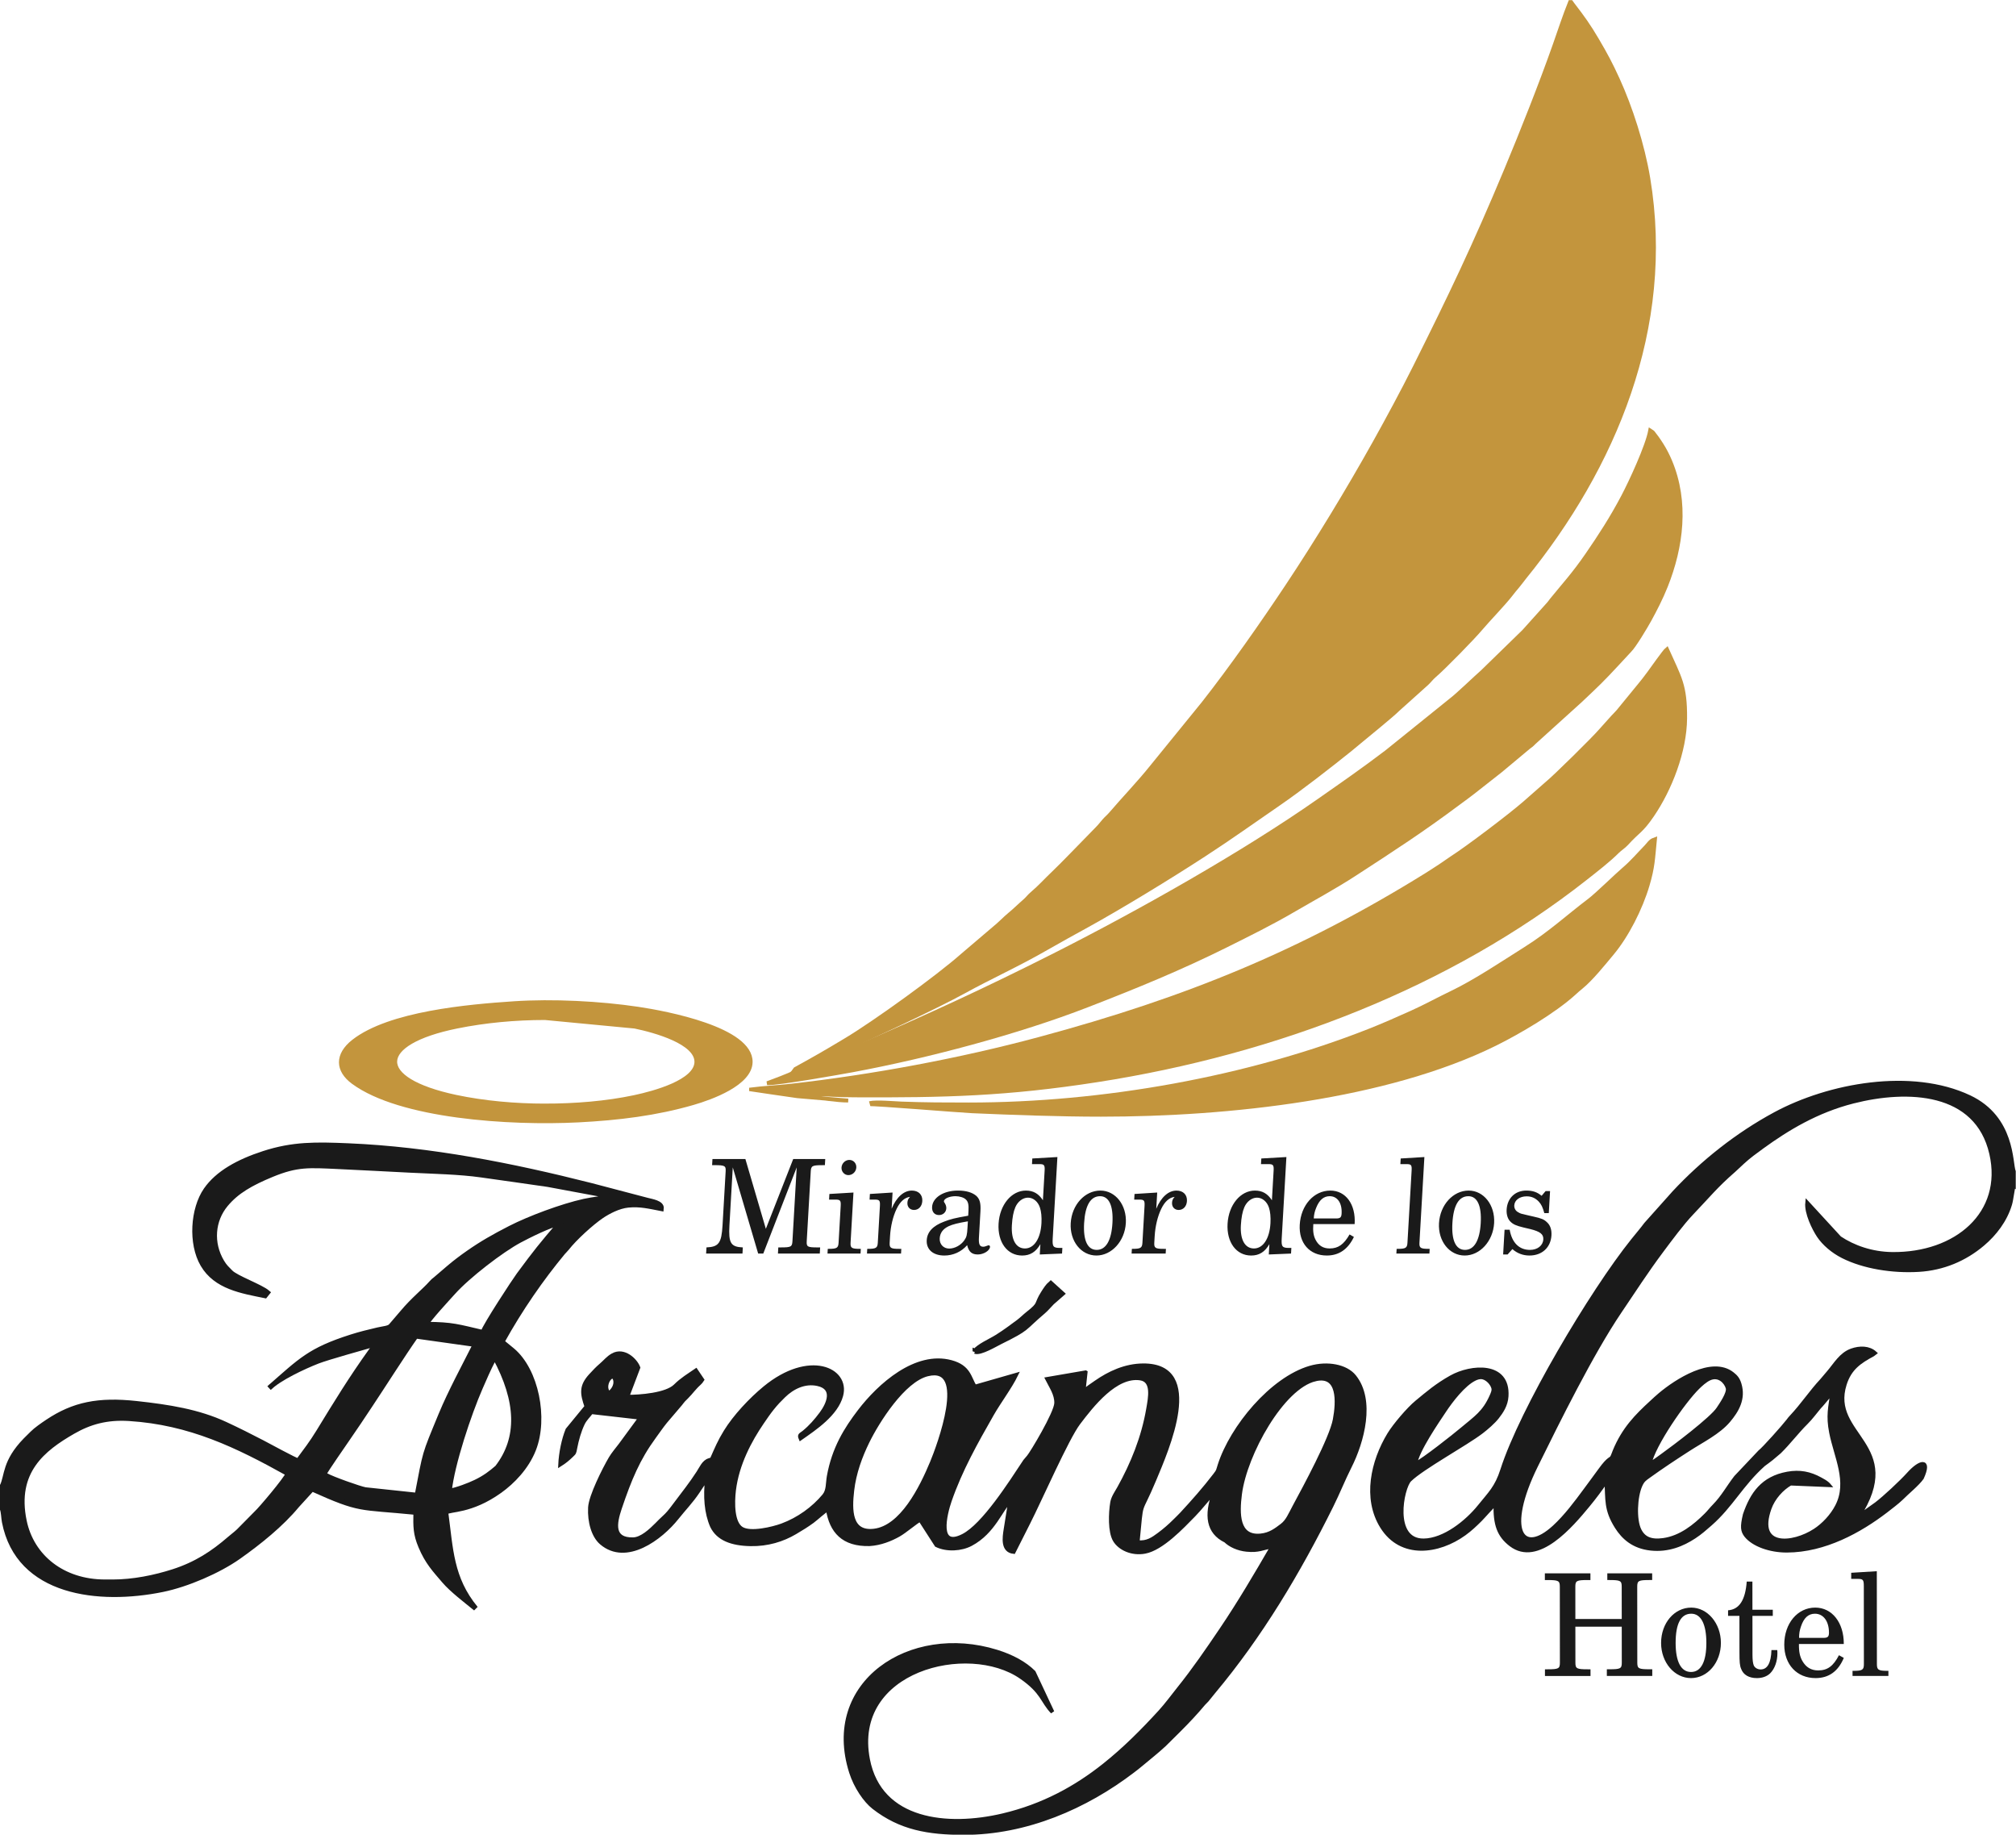 <svg xmlns="http://www.w3.org/2000/svg" width="399.998" height="363.933"><path d="M22.362 313.81h-1.54c-8.356 0-14.54-4.94-16.022-12.097-2.038-9.845 3.746-14.332 9.672-17.743 3.29-1.894 6.685-2.867 11.147-2.588 12.078.76 21.448 5.304 31.568 10.944-.448 1.157-5.446 7.068-6.31 7.845l-3.49 3.533c-.557.534-1.17.973-1.857 1.567-3.257 2.822-6.596 5.024-11.146 6.488-3.676 1.182-7.938 2.053-12.022 2.053zm66.77-17.99c.552-5.352 3.896-15.385 6.17-20.578.712-1.627 1.644-3.797 2.487-5.38l.424-.637c4.72 8.703 4.993 16.038.456 21.892-1.283 1.106-2.43 1.996-4.29 2.895-1.26.61-3.725 1.56-5.248 1.807zm-24.88-3.447c.592-1.035 3.74-5.61 4.638-6.896 1.59-2.28 3.026-4.462 4.553-6.752 2.44-3.658 6.66-10.3 9.067-13.7l11.802 1.66-3.544 6.94c-1.14 2.283-2.272 4.59-3.27 7.004-3.445 8.335-3.01 7.087-4.732 15.983l-10.29-1.095c-1.12-.204-6.56-2.12-7.798-2.835-.337-.195-.256-.16-.425-.31zm20.264-29.667c.477-1.038 4.394-5.254 5.403-6.377 2.942-3.278 9.55-8.355 13.168-10.292 1.41-.756 6.374-3.282 8.04-3.408-3.784 4.44-4.695 5.55-8.188 10.28-.88 1.193-6.584 9.88-7.11 11.415-4.944-1.135-6.006-1.597-11.314-1.62zm-84.07 32.12v4.418c.277.675.27 1.817.428 2.63 2.77 14.286 18.818 15.996 31.386 13.422 4.816-.986 11.068-3.66 15.083-6.495 4.05-2.86 8.46-6.402 11.58-10.175l2.99-3.278c9.763 4.38 9.12 3.508 20.604 4.647-.05 2.874-.06 4.275.98 6.755 1.313 3.137 2.765 4.63 4.64 6.834 1.535 1.803 4.36 3.938 6.248 5.484-1.443-1.744-3.418-5.434-4.458-8.13l-1.49-10.974c.83-.685 4.93-.102 10.723-4.25 2.524-1.806 5.3-4.65 6.695-8.2 2.433-6.19.526-15.693-4.195-19.65l-2.067-1.696c3.643-6.58 7.837-12.592 12.08-17.712.302-.365.52-.518.812-.893 1.494-1.925 4.814-4.958 6.85-6.34 1.31-.887 3.376-1.99 5.308-2.176 2.413-.233 4.26.254 6.565.692.143-1.126-1.926-1.408-2.835-1.655l-11.138-2.926c-15.585-3.95-31.86-7.185-48.13-7.874-6.4-.27-10.97-.362-16.787 1.53-5.057 1.644-9.14 3.905-11.446 7.23-2.605 3.757-3.07 10.628-.623 14.8 2.59 4.42 7.72 5.24 12.35 6.177l.49-.616c-1.348-1.162-6.265-2.9-7.35-4.03-.682-.71-1.126-1.054-1.72-2.05-2.254-3.784-1.842-8.275.76-11.4 2.18-2.623 5.027-4.228 9.14-5.93 5.03-2.08 7.404-1.86 13.132-1.594 4.816.226 9.55.48 14.387.725 4.458.226 9.748.324 14.066.943 4.457.64 8.802 1.225 13.18 1.875l12.785 2.377c-1.73.423-3.743.577-5.565.98-4.404.974-10.87 3.386-14.692 5.346-3.17 1.626-5.607 3.006-8.296 4.888-1.363.952-2.5 1.81-3.788 2.893l-2.675 2.29c-.436.348-.52.39-.892.815-1.276 1.456-3.62 3.322-5.684 5.8l-2.296 2.676c-.42.504-1.446.53-2.625.802-1.79.414-3.53.843-5.267 1.396-3.514 1.12-6.36 2.302-9.233 3.958l-7.06 6.174c1.972-1.955 6.818-4.225 9.623-5.322 1.928-.753 9.118-2.748 11.573-3.456-.27.543-.628.914-.97 1.39-4.03 5.623-6.787 10.162-10.432 16.113-1.327 2.17-2.528 3.727-4.02 5.74-.58-.095-6.09-3.107-7.136-3.65-2.417-1.26-4.84-2.473-7.326-3.628-5.36-2.49-11.205-3.416-17.65-4.116-7.498-.813-12.406.155-17.605 3.623-.965.644-2.33 1.59-3.017 2.294-.506.518-.883.854-1.377 1.363-4.19 4.323-3.596 7.022-4.618 9.135" fill="#29486e" fill-rule="evenodd"/><path d="M22.362 313.81h-1.54c-8.356 0-14.54-4.94-16.022-12.097-2.038-9.845 3.746-14.332 9.672-17.743 3.29-1.894 6.685-2.867 11.147-2.588 12.078.76 21.448 5.304 31.568 10.944-.448 1.157-5.446 7.068-6.31 7.845l-3.49 3.533c-.557.534-1.17.973-1.857 1.567-3.257 2.822-6.596 5.024-11.146 6.488-3.676 1.182-7.938 2.053-12.022 2.053zm66.77-17.99c.552-5.352 3.896-15.385 6.17-20.578.712-1.627 1.644-3.797 2.487-5.38l.424-.637c4.72 8.703 4.993 16.038.456 21.892-1.283 1.106-2.43 1.996-4.29 2.895-1.26.61-3.725 1.56-5.248 1.807zm-24.88-3.447c.592-1.035 3.74-5.61 4.638-6.896 1.59-2.28 3.026-4.462 4.553-6.752 2.44-3.658 6.66-10.3 9.067-13.7l11.802 1.66-3.544 6.94c-1.14 2.283-2.272 4.59-3.27 7.004-3.445 8.335-3.01 7.087-4.732 15.983l-10.29-1.095c-1.12-.204-6.56-2.12-7.798-2.835-.337-.195-.256-.16-.425-.31zm20.264-29.667c.477-1.038 4.394-5.254 5.403-6.377 2.942-3.278 9.55-8.355 13.168-10.292 1.41-.756 6.374-3.282 8.04-3.408-3.784 4.44-4.695 5.55-8.188 10.28-.88 1.193-6.584 9.88-7.11 11.415-4.944-1.135-6.006-1.597-11.314-1.62zm-84.07 32.12v4.418c.277.675.27 1.817.428 2.63 2.77 14.286 18.818 15.996 31.386 13.422 4.816-.986 11.068-3.66 15.083-6.495 4.05-2.86 8.46-6.402 11.58-10.175l2.99-3.278c9.763 4.38 9.12 3.508 20.604 4.647-.05 2.874-.06 4.275.98 6.755 1.313 3.137 2.765 4.63 4.64 6.834 1.535 1.803 4.36 3.938 6.248 5.484-4.946-5.98-4.962-11.843-5.948-19.104.83-.685 4.93-.102 10.723-4.25 2.524-1.806 5.3-4.65 6.695-8.2 2.433-6.19.526-15.693-4.195-19.65l-2.067-1.696c3.643-6.58 7.837-12.592 12.08-17.712.302-.365.52-.518.812-.893 1.494-1.925 4.814-4.958 6.85-6.34 1.31-.887 3.376-1.99 5.308-2.176 2.413-.233 4.26.254 6.565.692.143-1.126-1.926-1.408-2.835-1.655l-11.138-2.926c-15.585-3.95-31.86-7.185-48.13-7.874-6.4-.27-10.97-.362-16.787 1.53-5.057 1.644-9.14 3.905-11.446 7.23-2.605 3.757-3.07 10.628-.623 14.8 2.59 4.42 7.72 5.24 12.35 6.177l.49-.616c-1.348-1.162-6.265-2.9-7.35-4.03-.682-.71-1.126-1.054-1.72-2.05-2.254-3.784-1.842-8.275.76-11.4 2.18-2.623 5.027-4.228 9.14-5.93 5.03-2.08 7.404-1.86 13.132-1.594 4.816.226 9.55.48 14.387.725 4.458.226 9.748.324 14.066.943 4.457.64 8.802 1.225 13.18 1.875l12.785 2.377c-1.73.423-3.743.577-5.565.98-4.404.974-10.87 3.386-14.692 5.346-3.17 1.626-5.607 3.006-8.296 4.888-1.363.952-2.5 1.81-3.788 2.893l-2.675 2.29c-.436.348-.52.39-.892.815-1.276 1.456-3.62 3.322-5.684 5.8l-2.296 2.676c-.42.504-1.446.53-2.625.802-1.79.414-3.53.843-5.267 1.396-8.257 2.634-10.026 4.65-16.294 10.132 1.972-1.955 6.818-4.225 9.623-5.322 1.928-.753 9.118-2.748 11.573-3.456-.27.543-.628.914-.97 1.39-4.03 5.623-6.787 10.162-10.432 16.113-1.327 2.17-2.528 3.727-4.02 5.74-.58-.095-6.09-3.107-7.136-3.65-2.417-1.26-4.84-2.473-7.326-3.628-5.36-2.49-11.205-3.416-17.65-4.116-7.498-.813-12.406.155-17.605 3.623-.965.644-2.33 1.59-3.017 2.294-.506.518-.883.854-1.377 1.363-4.19 4.323-3.596 7.022-4.618 9.135z" fill="#1a1a1a" fill-rule="evenodd" stroke="#1a1a1a" stroke-width=".994" stroke-miterlimit="2.613"/><path d="M108.146 219.297c-5.94 0-12.145-.558-17.675-1.73-16.37-3.47-15.828-10.686.19-13.927 5.597-1.132 11.54-1.688 17.485-1.688l17.805 1.694c4.062.843 12.29 3.14 12.216 7.03-.074 3.84-8.284 6.09-12.292 6.94-5.625 1.19-11.774 1.68-17.73 1.68zM101.883 199c-8.99.607-24.602 1.966-31.75 7.56-3.366 2.635-3.278 5.76-.068 8.12 9.332 6.866 31.043 8.283 44.7 7.58 7.94-.407 15.445-1.328 22.748-3.446 3.535-1.024 11.366-3.813 11.433-8.136.098-6.566-16.716-9.75-22.353-10.586-7.56-1.123-16.9-1.617-24.71-1.09" fill="#c3953d" fill-rule="evenodd"/><path d="M108.146 219.297c-5.94 0-12.145-.558-17.675-1.73-16.37-3.47-15.828-10.686.19-13.927 5.597-1.132 11.54-1.688 17.485-1.688l17.805 1.694c4.062.843 12.29 3.14 12.216 7.03-.074 3.84-8.284 6.09-12.292 6.94-5.625 1.19-11.774 1.68-17.73 1.68zM101.883 199c-8.99.607-24.602 1.966-31.75 7.56-3.366 2.635-3.278 5.76-.068 8.12 9.332 6.866 31.043 8.283 44.7 7.58 7.94-.407 15.445-1.328 22.748-3.446 3.535-1.024 11.366-3.813 11.433-8.136.098-6.566-16.716-9.75-22.353-10.586-7.56-1.123-16.9-1.617-24.71-1.09z" fill="#c3953d" fill-rule="evenodd" stroke="#c3953d" stroke-width=".758" stroke-miterlimit="2.613"/><path d="M260.987 273.61c4.793-1.107 4.497 4.47 3.843 7.992-.697 3.758-5.984 13.502-7.976 17.196-.927 1.715-1.38 2.946-2.527 3.806-1.125.845-2.306 1.806-4.23 1.986-4.618.433-4.56-4.358-4.06-8.24 1.023-7.95 8.416-21.234 14.95-22.74zm-76.968-.987c8.404-2.082 2.133 14.465.903 17.423-2.127 5.126-6.027 12.983-11.557 13.588-4.746.52-4.72-4.1-4.262-8.01.407-3.497 1.628-6.777 3.03-9.637 1.983-4.05 7.11-12.182 11.885-13.364zm-63.204 3.74c-1.502-1.465.736-4.567 1.215-2.66.285 1.138-.515 2.204-1.214 2.66zm94.582-4.142l-7.637 1.313c.75 1.498 1.86 3.023 1.803 4.8-.063 1.984-4.886 9.988-5.487 10.657l-.71.836c-2.906 4.39-8.195 12.72-12.252 14.804-5.29 2.715-3.6-4.255-2.666-6.95 2.123-6.127 5.218-11.608 8.375-17.14 1.405-2.462 3.62-5.402 4.804-7.834l-8.212 2.355c-1.083-1.748-1.132-3.913-4.694-4.88-7.01-1.9-14.238 4.58-18.19 9.75-2.682 3.505-5.107 7.375-6.098 12.927-.245 1.373-.077 2.806-.94 3.838-2.108 2.525-5.048 4.663-8.336 5.877-1.804.665-6.26 1.756-8.025.644-1.795-1.132-1.802-5.05-1.497-7.594.63-5.228 3.183-9.95 5.57-13.443.63-.928 1.31-1.92 2.007-2.792.825-1.032 1.444-1.663 2.3-2.5 1.73-1.692 4.146-2.903 6.744-2.328 3.446.763 2.136 3.898.694 5.835-1.057 1.42-2.138 2.657-3.46 3.73-.614.502-.972.467-.655 1.206 2.907-2.033 7.073-4.8 8.076-8.507 1.402-5.185-6.34-8.78-15.186-1.496-2.78 2.29-5.905 5.615-7.782 8.665-1.192 1.94-1.73 3.25-2.714 5.47l-.54.177c-1.078.324-1.58 1.615-2.15 2.477-.734 1.108-1.397 2.082-2.187 3.12l-2.877 3.808c-.568.744-1.025 1.325-1.77 1.987-.52.463-.886.86-1.386 1.36-1.17 1.163-2.984 2.913-4.712 2.95-4.174.084-3.654-3.087-2.614-6.17 1.96-5.81 3.638-9.82 6.778-14.115.8-1.096 1.492-2.112 2.256-3.055l2.99-3.51c.24-.277.348-.49.614-.766.533-.554.79-.756 1.26-1.306.427-.5.762-.893 1.2-1.368.42-.455.916-.797 1.254-1.348l-1.26-1.868c-1.45.995-2.84 1.828-4.08 3.07-1.776 1.775-7.035 2.168-9.54 2.156l2.195-5.78c-.545-1.47-2.852-3.717-5.08-2.474-.966.54-1.503 1.275-2.316 1.968-.757.647-1.298 1.224-2.06 2.05-1.97 2.132-1.747 3.598-.848 6.188l-3.775 4.6c-.784 1.912-1.33 4.598-1.44 6.908.864-.542 1.538-1.093 2.262-1.8.587-.574.55-.47.743-1.49.31-1.616.806-3.395 1.5-4.837.43-.895 1.164-1.557 1.694-2.274l9.714 1.108-3.95 5.38c-.63.838-1.44 1.772-1.962 2.657-1.27 2.163-3.964 7.516-4.078 9.78-.144 2.854.664 5.644 2.246 7 4.947 4.242 11.812-.95 15.004-4.97 1.36-1.712 2.87-3.264 4.117-5.13.574-.86 1.205-1.836 1.842-2.663-.39 3.57-.173 6.79.996 9.46 1.22 2.51 3.928 3.5 7.63 3.575 3.39.068 6.397-.87 8.87-2.336 1.313-.776 2.31-1.388 3.435-2.208.777-.567 2.376-2.068 3.044-2.38.684 4.346 3.043 7.045 8.285 6.91 2.137-.126 4.157-.932 5.754-1.83 1.33-.748 3.47-2.628 4.283-2.995l3.234 5.023c2.053 1.005 4.907.817 6.818-.195 4.56-2.415 6-7.062 7.805-8.6l-.91 5.697c-.257 1.616-.64 4.21 1.607 4.444l2.892-5.728c2.395-4.722 7.713-16.854 9.97-19.83 2.664-3.512 7.376-9.59 12.265-8.858 2.662.398 1.932 3.84 1.552 6.062-.978 5.702-3.127 10.923-5.76 15.656-.47.85-1.198 1.838-1.377 2.89-.35 2.075-.49 5.792.528 7.487.954 1.586 3.342 2.784 5.986 2.282 3.35-.636 7.378-4.926 9.674-7.27 1.254-1.284 2.45-2.845 3.7-4.177.187-.198.096-.1.31-.25-1.594 4.43-1.216 7.813 2.308 9.524.917.88 2.428 1.613 4.18 1.788 2.45.244 3.13-.36 5.09-.66-3.216 5.55-6.562 11.23-10.14 16.52-2.72 4.015-5.39 7.922-8.387 11.65-1.196 1.49-2.415 3.176-3.757 4.642-3.484 3.8-7.053 7.395-11.12 10.622-5.55 4.4-12 7.993-20.057 9.898-10.927 2.582-24.357 1.322-26.757-11.066-3.47-17.913 19.887-23.634 30.384-16.353 4.322 2.998 4.108 4.737 6.21 6.934l-3.706-7.896c-1.765-1.752-4.275-3.134-7.374-4.093-17.21-5.327-34.497 6.24-28.885 23.92.92 2.902 2.817 5.66 4.503 6.974 5.306 4.132 10.848 5.07 17.835 5.077 12.48.015 24.298-5.196 33.58-12.285.574-.438 1.052-.8 1.62-1.282 1.568-1.32 3.14-2.54 4.636-3.933l2.924-2.897c1.678-1.674 3.34-3.433 4.856-5.252.25-.297.428-.398.67-.69.424-.51.833-1.05 1.305-1.613 9.38-11.203 16.88-23.797 23.388-36.893 1.29-2.59 2.36-5.294 3.64-7.83 2.504-4.953 4.708-13.133.913-17.86-1.666-2.08-5.372-2.745-8.733-1.774-7.694 2.223-15.603 11.842-18 19.32-.398 1.24-.236 1.073-.932 1.985-2.078 2.72-4.296 5.227-6.635 7.75-.467.502-.882.878-1.37 1.37-.895.898-1.988 1.86-3.128 2.694-1.12.82-2.32 1.73-4.2 1.494.894-9.052.187-4.88 3.296-12.333 2.47-5.92 10.008-22.815-2.222-22.723-3.534.028-6.7 1.504-9.404 3.39-.83.58-1.742 1.17-2.405 1.8l.41-3.806z" fill="#29486e" fill-rule="evenodd"/><path d="M260.987 273.61c4.793-1.107 4.497 4.47 3.843 7.992-.697 3.758-5.984 13.502-7.976 17.196-.927 1.715-1.38 2.946-2.527 3.806-1.125.845-2.306 1.806-4.23 1.986-4.618.433-4.56-4.358-4.06-8.24 1.023-7.95 8.416-21.234 14.95-22.74zm-76.968-.987c8.404-2.082 2.133 14.465.903 17.423-2.127 5.126-6.027 12.983-11.557 13.588-4.746.52-4.72-4.1-4.262-8.01.407-3.497 1.628-6.777 3.03-9.637 1.983-4.05 7.11-12.182 11.885-13.364zm-63.204 3.74c-1.502-1.465.736-4.567 1.215-2.66.285 1.138-.515 2.204-1.214 2.66zm94.582-4.142l-7.637 1.313c.75 1.498 1.86 3.023 1.803 4.8-.063 1.984-4.886 9.988-5.487 10.657l-.71.836c-2.906 4.39-8.195 12.72-12.252 14.804-5.29 2.715-3.6-4.255-2.666-6.95 2.123-6.127 5.218-11.608 8.375-17.14 1.405-2.462 3.62-5.402 4.804-7.834l-8.212 2.355c-1.083-1.748-1.132-3.913-4.694-4.88-7.01-1.9-14.238 4.58-18.19 9.75-2.682 3.505-5.107 7.375-6.098 12.927-.245 1.373-.077 2.806-.94 3.838-2.108 2.525-5.048 4.663-8.336 5.877-1.804.665-6.26 1.756-8.025.644-1.795-1.132-1.802-5.05-1.497-7.594.63-5.228 3.183-9.95 5.57-13.443.63-.928 1.31-1.92 2.007-2.792.825-1.032 1.444-1.663 2.3-2.5 1.73-1.692 4.146-2.903 6.744-2.328 3.446.763 2.136 3.898.694 5.835-1.057 1.42-2.138 2.657-3.46 3.73-.614.502-.972.467-.655 1.206 2.907-2.033 7.073-4.8 8.076-8.507 1.402-5.185-6.34-8.78-15.186-1.496-2.78 2.29-5.905 5.615-7.782 8.665-1.192 1.94-1.73 3.25-2.714 5.47l-.54.177c-1.078.324-1.58 1.615-2.15 2.477-.734 1.108-1.397 2.082-2.187 3.12l-2.877 3.808c-.568.744-1.025 1.325-1.77 1.987-.52.463-.886.86-1.386 1.36-1.17 1.163-2.984 2.913-4.712 2.95-4.174.084-3.654-3.087-2.614-6.17 1.96-5.81 3.638-9.82 6.778-14.115.8-1.096 1.492-2.112 2.256-3.055l2.99-3.51c.24-.277.348-.49.614-.766.533-.554.79-.756 1.26-1.306.427-.5.762-.893 1.2-1.368.42-.455.916-.797 1.254-1.348l-1.26-1.868c-1.45.995-2.84 1.828-4.08 3.07-1.776 1.775-7.035 2.168-9.54 2.156l2.195-5.78c-.545-1.47-2.852-3.717-5.08-2.474-.966.54-1.503 1.275-2.316 1.968-.757.647-1.298 1.224-2.06 2.05-1.97 2.132-1.747 3.598-.848 6.188l-3.775 4.6c-.784 1.912-1.33 4.598-1.44 6.908.864-.542 1.538-1.093 2.262-1.8.587-.574.55-.47.743-1.49.31-1.616.806-3.395 1.5-4.837.43-.895 1.164-1.557 1.694-2.274l9.714 1.108-3.95 5.38c-.63.838-1.44 1.772-1.962 2.657-1.27 2.163-3.964 7.516-4.078 9.78-.144 2.854.664 5.644 2.246 7 4.947 4.242 11.812-.95 15.004-4.97 1.36-1.712 2.87-3.264 4.117-5.13.574-.86 1.205-1.836 1.842-2.663-.39 3.57-.173 6.79.996 9.46 1.22 2.51 3.928 3.5 7.63 3.575 3.39.068 6.397-.87 8.87-2.336 1.313-.776 2.31-1.388 3.435-2.208.777-.567 2.376-2.068 3.044-2.38.684 4.346 3.043 7.045 8.285 6.91 2.137-.126 4.157-.932 5.754-1.83 1.33-.748 3.47-2.628 4.283-2.995l3.234 5.023c2.053 1.005 4.907.817 6.818-.195 4.56-2.415 6-7.062 7.805-8.6l-.91 5.697c-.257 1.616-.64 4.21 1.607 4.444l2.892-5.728c2.395-4.722 7.713-16.854 9.97-19.83 2.664-3.512 7.376-9.59 12.265-8.858 2.662.398 1.932 3.84 1.552 6.062-.978 5.702-3.127 10.923-5.76 15.656-.47.85-1.198 1.838-1.377 2.89-.35 2.075-.49 5.792.528 7.487.954 1.586 3.342 2.784 5.986 2.282 3.35-.636 7.378-4.926 9.674-7.27 1.254-1.284 2.45-2.845 3.7-4.177.187-.198.096-.1.31-.25-1.594 4.43-1.216 7.813 2.308 9.524.917.88 2.428 1.613 4.18 1.788 2.45.244 3.13-.36 5.09-.66-3.216 5.55-6.562 11.23-10.14 16.52-2.72 4.015-5.39 7.922-8.387 11.65-1.196 1.49-2.415 3.176-3.757 4.642-3.484 3.8-7.053 7.395-11.12 10.622-5.55 4.4-12 7.993-20.057 9.898-10.927 2.582-24.357 1.322-26.757-11.066-3.47-17.913 19.887-23.634 30.384-16.353 4.322 2.998 4.108 4.737 6.21 6.934l-3.706-7.896c-1.765-1.752-4.275-3.134-7.374-4.093-17.21-5.327-34.497 6.24-28.885 23.92.92 2.902 2.817 5.66 4.503 6.974 5.306 4.132 10.848 5.07 17.835 5.077 12.48.015 24.298-5.196 33.58-12.285.574-.438 1.052-.8 1.62-1.282 1.568-1.32 3.14-2.54 4.636-3.933l2.924-2.897c1.678-1.674 3.34-3.433 4.856-5.252.25-.297.428-.398.67-.69.424-.51.833-1.05 1.305-1.613 9.38-11.203 16.88-23.797 23.388-36.893 1.29-2.59 2.36-5.294 3.64-7.83 2.504-4.953 4.708-13.133.913-17.86-1.666-2.08-5.372-2.745-8.733-1.774-7.694 2.223-15.603 11.842-18 19.32-.398 1.24-.236 1.073-.932 1.985-2.078 2.72-4.296 5.227-6.635 7.75-.467.502-.882.878-1.37 1.37-.895.898-1.988 1.86-3.128 2.694-1.12.82-2.32 1.73-4.2 1.494.894-9.052.187-4.88 3.296-12.333 2.47-5.92 10.008-22.815-2.222-22.723-3.534.028-6.7 1.504-9.404 3.39-.83.58-1.742 1.17-2.405 1.8l.41-3.806z" fill="#1a1a1a" fill-rule="evenodd" stroke="#1a1a1a" stroke-width=".758" stroke-miterlimit="2.613"/><path style="-inkscape-font-specification:CenturyGothic" d="M147.89 229.905h-6.53l-.07 1.22h.48c2.05 0 2.27.13 2.208 1.222l-.043.754-.574 9.95c-.203 3.534-.753 4.287-3.19 4.39l-.07 1.222h7.215l.07-1.22c-2.4-.105-2.86-.858-2.658-4.392l.663-11.482 5.038 17.094h1.013l6.632-17.094-.802 13.898-.043.754c-.065 1.117-.3 1.22-2.35 1.22h-.455l-.07 1.222h8.303l.07-1.22h-.455c-2.05 0-2.273-.105-2.208-1.222l.043-.754.714-12.365.042-.753c.063-1.09.3-1.22 2.35-1.22h.455l.07-1.222h-6.354l-5.43 13.847-4.062-13.847M169.337 236.556l-4.776.285-.063 1.118h1.29c.937 0 1.08.182 1.014 1.3l-.357 6.208-.06 1.04c-.06 1.04-.35 1.22-1.97 1.22h-.176l-.054.936h6.556l.053-.936h-.177c-1.646 0-1.914-.18-1.854-1.22l.06-1.04.514-8.91m-.816-6.47c-.81 0-1.507.676-1.555 1.508-.047.805.57 1.506 1.356 1.506.836 0 1.533-.675 1.58-1.506.05-.832-.57-1.507-1.38-1.507M177.094 236.556l-4.497.285-.064 1.118h1.037c.937 0 1.078.182 1.014 1.3l-.358 6.208-.06 1.04c-.06 1.04-.35 1.22-1.995 1.22h-.1l-.054.936h6.76l.053-.936h-.482c-1.62 0-1.888-.18-1.828-1.22l.06-1.04.015-.26c.112-1.948.58-3.922 1.3-5.403.69-1.455 1.598-2.26 2.668-2.39-.378.416-.494.675-.523 1.17-.048.83.5 1.428 1.31 1.428.91 0 1.585-.7 1.646-1.766.072-1.247-.74-2.078-2.082-2.078-1.595 0-3.064 1.325-4.006 3.61l.186-3.22M194.53 240.297c.095-1.637-.135-2.468-.833-3.092-.797-.675-2.016-1.04-3.636-1.04-2.834 0-5.015 1.378-5.123 3.248-.057.988.49 1.61 1.376 1.61.784 0 1.398-.544 1.443-1.324.02-.338-.086-.702-.318-1.066-.142-.182-.163-.26-.158-.338.03-.545 1.096-1.013 2.31-1.013.786 0 1.657.26 2.04.65.456.415.598 1.04.53 2.208l-.058 1.014c-2.685.468-3.507.676-4.776 1.17-2.225.83-3.36 2.05-3.453 3.688-.106 1.845 1.267 3.04 3.495 3.04 1.747 0 3.358-.728 4.523-2.053.33 1.324.932 1.844 2.122 1.844 1.14 0 2.373-.754 2.416-1.507.01-.182-.108-.312-.235-.312-.1 0-.204.025-.386.104-.414.155-.517.18-.72.18-.708 0-.933-.493-.858-1.79l.3-5.223m-2.562 3.17c-.09 1.558-.186 1.922-.656 2.597-.688.96-1.89 1.61-2.978 1.61-1.14 0-1.95-.857-1.883-2.026.064-1.09.64-1.87 1.785-2.416.806-.363 1.808-.623 3.802-.96l-.07 1.194M206.306 248.844l4.415-.182.065-1.117h-.455c-1.367 0-1.555-.26-1.46-1.897l.93-16.133-4.978.286-.064 1.118h1.494c.91 0 1.078.182 1.013 1.3l-.34 5.87c-.86-1.325-1.913-1.922-3.38-1.922-2.86 0-5.202 2.832-5.418 6.572-.213 3.69 1.737 6.313 4.673 6.313 1.595 0 2.724-.7 3.624-2.26l-.118 2.053m-2.337-11.274c1.037 0 1.98.778 2.366 1.973.26.78.373 1.87.3 3.118-.173 3.014-1.45 4.988-3.274 4.988-1.772 0-2.76-1.714-2.595-4.598.09-1.533.308-2.702.688-3.585.496-1.143 1.476-1.896 2.514-1.896M218.333 236.166c-3.09 0-5.682 2.832-5.892 6.47-.204 3.558 2.06 6.415 5.1 6.415 3.036 0 5.63-2.856 5.838-6.44.205-3.56-2.058-6.444-5.045-6.444m-.065 1.117c1.772 0 2.65 1.897 2.452 5.326-.2 3.454-1.294 5.324-3.117 5.324s-2.702-1.87-2.504-5.3c.203-3.532 1.27-5.35 3.168-5.35M229.6 236.556l-4.497.285-.064 1.118h1.036c.937 0 1.078.182 1.014 1.3l-.358 6.208-.06 1.04c-.06 1.04-.35 1.22-1.995 1.22h-.1l-.055.936h6.76l.053-.936h-.48c-1.62 0-1.89-.18-1.83-1.22l.06-1.04.016-.26c.113-1.948.582-3.922 1.3-5.403.692-1.455 1.6-2.26 2.67-2.39-.38.416-.495.675-.524 1.17-.048.83.5 1.428 1.31 1.428.91 0 1.585-.7 1.646-1.766.072-1.247-.74-2.078-2.082-2.078-1.595 0-3.064 1.325-4.006 3.61l.186-3.22M251.742 248.844l4.415-.182.064-1.117h-.454c-1.367 0-1.555-.26-1.46-1.897l.93-16.133-4.977.286-.066 1.118h1.494c.91 0 1.078.182 1.013 1.3l-.338 5.87c-.86-1.325-1.914-1.922-3.382-1.922-2.86 0-5.2 2.832-5.417 6.572-.212 3.69 1.737 6.313 4.674 6.313 1.594 0 2.723-.7 3.623-2.26l-.118 2.053m-2.337-11.274c1.038 0 1.98.778 2.367 1.973.26.78.373 1.87.3 3.118-.173 3.014-1.45 4.988-3.274 4.988-1.77 0-2.76-1.714-2.595-4.598.09-1.533.308-2.702.688-3.585.497-1.143 1.478-1.896 2.515-1.896M268.777 242.817c.25-3.897-1.743-6.65-4.83-6.65-3.24 0-5.838 2.883-6.063 6.78-.21 3.636 1.952 6.104 5.37 6.104 2.404 0 4.196-1.22 5.376-3.688l-.858-.493c-1.153 2-2.26 2.78-3.957 2.78-1.29 0-2.195-.573-2.787-1.716-.41-.78-.56-1.69-.453-3.117h8.202m-8.112-1.117c.046-.806.18-1.377.476-2.105.622-1.56 1.476-2.312 2.69-2.312 1.545 0 2.478 1.377 2.358 3.455-.043.754-.283.962-1.093.962h-4.43M282.615 229.515l-4.7.286-.064 1.118h1.24c.913 0 1.054.182.99 1.3l-.765 13.248-.06 1.04c-.06 1.04-.35 1.22-1.97 1.22h-.176l-.055.936h6.556l.055-.936h-.177c-1.646 0-1.914-.18-1.854-1.22l.06-1.04.92-15.95M291.406 236.166c-3.088 0-5.682 2.832-5.892 6.47-.205 3.558 2.06 6.415 5.098 6.415s5.633-2.856 5.84-6.44c.205-3.56-2.06-6.444-5.046-6.444m-.064 1.117c1.772 0 2.65 1.897 2.452 5.326-.2 3.454-1.295 5.324-3.118 5.324-1.822 0-2.7-1.87-2.504-5.3.204-3.532 1.27-5.35 3.17-5.35M307.55 236.27h-.886l-.788.935c-.87-.727-1.762-1.04-3.028-1.04-2.228 0-3.783 1.508-3.913 3.768-.06 1.013.22 1.87.748 2.39.55.546 1.118.805 2.616 1.17l1.322.31c1.97.494 2.65 1.014 2.59 2.053-.07 1.22-1.157 2.078-2.65 2.078-2.127 0-3.565-1.403-4.023-4h-1.013l-.284 4.91h.886l.947-1.066c.988.858 2.13 1.273 3.394 1.273 2.482 0 4.22-1.583 4.358-4 .066-1.142-.237-2.026-.912-2.623-.576-.546-1.07-.754-2.595-1.09l-1.248-.287c-1.374-.312-1.374-.312-1.815-.572-.542-.26-.84-.805-.806-1.376.06-1.04 1.066-1.793 2.458-1.793.962 0 1.728.337 2.396 1.038.524.572.772 1.09 1.108 2.286h.886l.252-4.364" font-size="7.311" fill="#1a1a1a" font-family="Century Schoolbook L"/><path d="M157.443 212.734c.33-.388.337-.304.984-.57l7.444-3.35c6.362-2.938 19.603-9.05 25.306-12.194 5.327-2.936 10.822-5.395 16.39-8.61 2.647-1.526 5.34-2.994 8.026-4.475 6.944-3.834 16.43-9.627 23.263-14.074 5.438-3.537 9.7-6.602 14.852-10.143 4.185-2.877 10.194-7.545 14.213-10.788.606-.49 1.024-.84 1.683-1.396 1.347-1.133 6.5-5.288 7.623-6.43L283 135.52c.56-.512.925-1.05 1.52-1.557 1.87-1.594 7.68-7.534 9.256-9.413 1.335-1.592 4.492-4.85 5.868-6.628.47-.61.874-1.112 1.385-1.702.46-.532.924-1.204 1.352-1.73 17.698-21.793 29.494-49.438 24.54-79.15-1.1-6.583-3.5-14.03-6.053-19.604-1.406-3.07-2.31-4.758-4.076-7.77-1.624-2.768-2.876-4.51-4.732-6.915-.035-.027-.056-.064-.077-.093l-.305-.43h-.078c-1.064 2.633-2.042 5.644-2.997 8.35-2.74 7.776-6.53 17.33-9.64 24.784-6.305 15.11-11.14 25.187-18.15 39.212-2.326 4.654-5.4 10.355-7.98 14.977-5.272 9.44-11.433 19.58-17.378 28.515-5.043 7.578-11.06 16.16-16.64 23.26l-10.29 12.655c-2.47 3.086-5.553 6.283-8.07 9.232-.44.515-.893.86-1.347 1.39-.455.534-.874 1.078-1.358 1.556l-5.666 5.807c-1 1.006-1.89 1.937-2.915 2.908-1.685 1.598-2.715 2.807-4.364 4.2-.557.47-.902.978-1.453 1.45-1.037.894-1.93 1.805-2.99 2.668-.87.707-2.04 1.946-3.068 2.753l-6.2 5.278c-4.974 4.41-17.412 13.38-23.21 16.86-4.133 2.48-5.866 3.476-10.004 5.754l-.437.6z" fill="#c3953d" fill-rule="evenodd"/><path d="M157.443 212.734c-.387.366-4.678 1.916-5.213 2.127 1.83.152 14.32-2.063 16.954-2.553C184.1 209.53 202 204.77 215.74 199.44c9.765-3.785 18.63-7.42 27.637-11.914 4.43-2.21 8.858-4.4 13.033-6.833 4.255-2.478 8.48-4.754 12.497-7.37 7.8-5.076 13.16-8.53 20.547-14.045.952-.71 1.952-1.415 2.845-2.124 1.9-1.505 3.612-2.85 5.467-4.295l5.408-4.516c.252-.225.432-.315.686-.523.257-.208.367-.373.606-.583l9.174-8.298c3.332-3.15 4.18-3.924 7.364-7.364l2.39-2.578c.842-.807 3.215-4.767 3.902-6.027 1.145-2.096 2.262-4.25 3.24-6.694 3.103-7.777 4.265-16.65.86-24.777-.5-1.194-1.085-2.31-1.694-3.272-.31-.486-.618-.96-.965-1.436-.175-.24-.344-.443-.518-.678-.372-.5-.17-.3-.804-.717-.594 3.17-3.845 10.177-5.395 13.117-2.244 4.26-4.62 7.908-7.124 11.54-2.655 3.854-4.495 5.812-7.09 9-.214.265-.284.427-.524.685l-4.944 5.5-8.242 8.028c-1.278 1.106-4.9 4.605-6.122 5.52l-12.894 10.39c-4.68 3.554-8.677 6.32-13.458 9.665-14.963 10.468-35.607 22.133-52.886 30.845-13.19 6.648-24.39 11.802-37.975 17.683-1.88.815-12.147 5.235-13.317 5.364" fill="#c3953d" fill-rule="evenodd"/><path d="M149.017 216.106s7.988 1.19 9.19 1.346l10.075.86c-2.186.006-5.345-.516-7.57-.778-.685-.08-6.8-.738-7.346-.912l-.287-.137c5.51.25 10.945.78 16.536.804 17.755.08 30.093-.205 48.113-3.01 35.548-5.534 69.797-18.726 96.915-40.078 2.088-1.644 4.508-3.508 6.323-5.32.476-.475 1.254-.964 1.748-1.51 2.403-2.653 2.89-2.384 5.126-5.662 3.49-5.114 6.468-12.66 6.515-19.198.05-6.653-1.092-8.06-3.62-13.737-.478.38-3 3.986-3.616 4.81-.64.862-1.184 1.582-1.8 2.313l-3.777 4.61c-.585.803-1.36 1.47-2.023 2.253l-1.946 2.168c-1.282 1.51-9.08 9.202-10.624 10.445l-4.463 3.922c-2.938 2.56-11.393 8.946-14.346 10.83-.86.55-1.55 1.1-2.436 1.668-.91.582-1.65 1.084-2.608 1.68-24.762 15.37-47.493 24.693-76.826 32.592-15.707 4.23-33.093 7.474-49.45 9.31-2.514.284-5.273.402-7.803.73" fill="#c3953d" fill-rule="evenodd"/><path d="M157.443 212.734c.33-.388.337-.304.984-.57l7.444-3.35c6.362-2.938 19.603-9.05 25.306-12.194 5.327-2.936 10.822-5.395 16.39-8.61 2.647-1.526 5.34-2.994 8.026-4.475 6.944-3.834 16.43-9.627 23.263-14.074 5.438-3.537 9.7-6.602 14.852-10.143 4.185-2.877 10.194-7.545 14.213-10.788.606-.49 1.024-.84 1.683-1.396 1.347-1.133 6.5-5.288 7.623-6.43L283 135.52c.56-.512.925-1.05 1.52-1.557 1.87-1.594 7.68-7.534 9.256-9.413 1.335-1.592 4.492-4.85 5.868-6.628.47-.61.874-1.112 1.385-1.702.46-.532.924-1.204 1.352-1.73 17.698-21.793 29.494-49.438 24.54-79.15-1.1-6.583-3.5-14.03-6.053-19.604-1.406-3.07-2.31-4.758-4.076-7.77-1.624-2.768-2.876-4.51-4.732-6.915-.035-.027-.056-.064-.077-.093l-.305-.43h-.078c-1.064 2.633-2.042 5.644-2.997 8.35-2.74 7.776-6.53 17.33-9.64 24.784-6.305 15.11-11.14 25.187-18.15 39.212-2.326 4.654-5.4 10.355-7.98 14.977-5.272 9.44-11.433 19.58-17.378 28.515-5.043 7.578-11.06 16.16-16.64 23.26l-10.29 12.655c-2.47 3.086-5.553 6.283-8.07 9.232-.44.515-.893.86-1.347 1.39-.455.534-.874 1.078-1.358 1.556l-5.666 5.807c-1 1.006-1.89 1.937-2.915 2.908-1.685 1.598-2.715 2.807-4.364 4.2-.557.47-.902.978-1.453 1.45-1.037.894-1.93 1.805-2.99 2.668-.87.707-2.04 1.946-3.068 2.753l-6.2 5.278c-4.974 4.41-17.412 13.38-23.21 16.86-4.133 2.48-5.866 3.476-10.004 5.754l-.437.6z" fill="#c3953d" fill-rule="evenodd" stroke="#c3953d" stroke-width=".994" stroke-miterlimit="2.613"/><path d="M157.443 212.734c-.387.366-4.678 1.916-5.213 2.127 1.83.152 14.32-2.063 16.954-2.553C184.1 209.53 202 204.77 215.74 199.44c9.765-3.785 18.63-7.42 27.637-11.914 4.43-2.21 8.858-4.4 13.033-6.833 4.255-2.478 8.48-4.754 12.497-7.37 7.8-5.076 13.16-8.53 20.547-14.045.952-.71 1.952-1.415 2.845-2.124 1.9-1.505 3.612-2.85 5.467-4.295l5.408-4.516c.252-.225.432-.315.686-.523.257-.208.367-.373.606-.583l9.174-8.298c3.332-3.15 4.18-3.924 7.364-7.364l2.39-2.578c.842-.807 3.215-4.767 3.902-6.027 1.145-2.096 2.262-4.25 3.24-6.694 3.103-7.777 4.265-16.65.86-24.777-.5-1.194-1.085-2.31-1.694-3.272-.31-.486-.618-.96-.965-1.436-.175-.24-.344-.443-.518-.678-.372-.5-.17-.3-.804-.717-.594 3.17-3.845 10.177-5.395 13.117-2.244 4.26-4.62 7.908-7.124 11.54-2.655 3.854-4.495 5.812-7.09 9-.214.265-.284.427-.524.685l-4.944 5.5-8.242 8.028c-1.278 1.106-4.9 4.605-6.122 5.52l-12.894 10.39c-4.68 3.554-8.677 6.32-13.458 9.665-14.963 10.468-35.607 22.133-52.886 30.845-13.19 6.648-24.39 11.802-37.975 17.683-1.88.815-12.147 5.235-13.317 5.364z" fill="#c3953d" fill-rule="evenodd" stroke="#c3953d" stroke-width=".758" stroke-miterlimit="2.613"/><path d="M149.017 216.106s7.988 1.19 9.19 1.346l10.075.86c-2.186.006-5.345-.516-7.57-.778-.685-.08-6.8-.738-7.346-.912l-.287-.137c5.51.25 10.945.78 16.536.804 17.755.08 30.093-.205 48.113-3.01 35.548-5.534 69.797-18.726 96.915-40.078 2.088-1.644 4.508-3.508 6.323-5.32.476-.475 1.254-.964 1.748-1.51 2.403-2.653 2.89-2.384 5.126-5.662 3.49-5.114 6.468-12.66 6.515-19.198.05-6.653-1.092-8.06-3.62-13.737-.478.38-3 3.986-3.616 4.81-.64.862-1.184 1.582-1.8 2.313l-3.777 4.61c-.585.803-1.36 1.47-2.023 2.253l-1.946 2.168c-1.282 1.51-9.08 9.202-10.624 10.445l-4.463 3.922c-2.938 2.56-11.393 8.946-14.346 10.83-.86.55-1.55 1.1-2.436 1.668-.91.582-1.65 1.084-2.608 1.68-24.762 15.37-47.493 24.693-76.826 32.592-15.707 4.23-33.093 7.474-49.45 9.31-2.514.284-5.273.402-7.803.73z" fill="#c3953d" fill-rule="evenodd" stroke="#c3953d" stroke-width=".758" stroke-miterlimit="2.613"/><path d="M192.217 219.2c-4.808 0-8.492-.008-13.36-.185-1.358-.05-5-.393-6.288-.077.514-.16 17.955 1.28 20.333 1.384 7.97.35 17.504.69 25.512.69 25.473 0 56.69-3.416 78.164-14.022 4.788-2.365 11.697-6.443 15.658-10.027.612-.556.805-.738 1.373-1.195 2.027-1.633 4.492-4.724 6.143-6.698 2.963-3.542 5.67-8.888 7.04-13.506 1.08-3.64 1.073-5.213 1.443-8.923-.752.266-1.046.88-1.576 1.422-1.416 1.45-2.792 3.077-4.344 4.388-1.377 1.16-5.382 5.094-6.926 6.26-4.218 3.18-7.685 6.446-12.68 9.586-4.434 2.787-9.91 6.48-14.695 8.766-2.65 1.264-5.15 2.664-7.914 3.9-2.725 1.22-5.44 2.432-8.264 3.548-24.2 9.564-53.078 14.688-79.62 14.688" fill="#c3953d" fill-rule="evenodd"/><path d="M192.217 219.2c-4.808 0-8.492-.008-13.36-.185-1.358-.05-5-.393-6.288-.077.514-.16 17.955 1.28 20.333 1.384 7.97.35 17.504.69 25.512.69 25.473 0 56.69-3.416 78.164-14.022 4.788-2.365 11.697-6.443 15.658-10.027.612-.556.805-.738 1.373-1.195 2.027-1.633 4.492-4.724 6.143-6.698 2.963-3.542 5.67-8.888 7.04-13.506 1.08-3.64 1.073-5.213 1.443-8.923-.752.266-1.046.88-1.576 1.422-1.416 1.45-2.792 3.077-4.344 4.388-1.377 1.16-5.382 5.094-6.926 6.26-4.218 3.18-7.685 6.446-12.68 9.586-4.434 2.787-9.91 6.48-14.695 8.766-2.65 1.264-5.15 2.664-7.914 3.9-2.725 1.22-5.44 2.432-8.264 3.548-24.2 9.564-53.078 14.688-79.62 14.688z" fill="#c3953d" fill-rule="evenodd" stroke="#c3953d" stroke-width=".994" stroke-miterlimit="2.613"/><path d="M193.468 268.05c1 .4 4.015-1.4 4.94-1.858 5.81-2.868 4.403-2.504 8.545-6.012.678-.575 1.125-1.162 1.777-1.815l1.994-1.743-2.24-2.027c-.6.52-1.025 1.21-1.464 1.892-1.51 2.35-.374 2.06-3.047 4.144-.66.516-1.228 1.122-1.945 1.65-1.45 1.065-2.63 1.96-4.23 2.96-1.32.825-3.593 1.79-4.33 2.81" fill="#29486e" fill-rule="evenodd"/><path d="M193.468 268.05c1 .4 4.015-1.4 4.94-1.858 5.81-2.868 4.403-2.504 8.545-6.012.678-.575 1.125-1.162 1.777-1.815l1.994-1.743-2.24-2.027c-.6.52-1.025 1.21-1.464 1.892-1.51 2.35-.374 2.06-3.047 4.144-.66.516-1.228 1.122-1.945 1.65-1.45 1.065-2.63 1.96-4.23 2.96-1.32.825-3.593 1.79-4.33 2.81z" fill="#1a1a1a" fill-rule="evenodd" stroke="#1a1a1a" stroke-width=".994" stroke-miterlimit="2.613"/><path d="M327.293 290.39c.793-3.8 6.746-12.39 9.583-15.17.526-.516 1.452-1.388 2.332-1.776 1.868-.824 3.262.71 3.58 1.888.282 1.034-1.367 3.35-1.86 4.11-1.274 1.963-8.72 7.574-11.198 9.352-.658.472-1.644 1.233-2.437 1.596zm-46.506.04c.4-2.72 4.466-8.574 5.78-10.558 1.347-2.037 3.826-5.265 5.995-6.335.444-.22 1.038-.443 1.642-.303.976.227 1.842 1.222 2.076 2.077.144.527-.133 1.115-.347 1.6-1.447 3.304-3.17 4.342-5.784 6.545-1.67 1.408-7.606 6.098-9.362 6.976zm118.782-55.223v-2.816c-.654-1.65-.067-10.644-8.824-14.774-11.452-5.404-27.82-2.44-38.576 3.37-7.45 4.026-14.286 9.428-20.032 15.583l-5.572 6.24c-.845 1.126-1.675 2.09-2.592 3.23-8.177 10.183-22.098 33.63-25.902 45.516-1.137 3.554-2.473 4.696-4.538 7.273-2.412 3.01-6.937 6.712-11.082 6.742-6.395.045-4.3-10.484-2.748-12.008 2.49-2.442 11.096-7.12 14.26-9.544 1.01-.773 2.33-1.914 3.1-2.893.822-1.05 1.75-2.374 1.86-4.163.407-6.62-7.04-5.996-10.995-3.776-2.885 1.618-4.655 3.164-6.85 4.97-1.61 1.323-4.352 4.54-5.457 6.353-3.252 5.337-4.952 12.698-1.422 18.347 3.818 6.11 11.21 5.088 16.345 1.378 1.187-.858 2.17-1.79 3.186-2.807.64-.64 2.417-2.71 2.993-3.13-.13 4.12.69 6.298 3.044 8.1 5.357 4.106 12.03-3.828 15.3-7.783 1.307-1.58 2.49-3.178 3.664-4.868.197 3.76-.132 5.73 2.016 9.132 1.332 2.11 3.322 3.945 6.782 4.32 3.467.378 6.352-.853 8.65-2.363 1.235-.815 2.085-1.58 3.146-2.505 4.18-3.647 6.214-7.912 10.607-11.83.565-.393 1.007-.752 1.563-1.172l1.58-1.334c1.886-1.853 3.445-3.96 5.316-5.813.94-.93 1.74-2.046 2.592-3.062.256-.302.405-.39.647-.716l1.933-2.293c-.455 3.116-.9 4.712-.263 8.01.93 4.82 3.682 9.788 1.204 14.622-1.017 1.986-2.727 3.762-4.4 4.852-4.36 2.84-11.832 3.618-9.002-4.384.747-2.11 2.458-3.958 4.15-4.92l7.616.315c-.035-.04-.077-.15-.095-.117-.035.03-.073-.09-.098-.11-.437-.393-.94-.66-1.48-.956-2.07-1.145-4.097-1.56-6.542-1.113-4.945.898-7.064 4.057-8.466 8.152-.587 2.462-.448 3.222.242 4.13 1.457 1.827 4.757 3.01 8.106 3 7.5-.03 14.46-3.888 19.672-7.875.62-.476.976-.756 1.54-1.202.467-.37 1.16-.935 1.48-1.26 1.12-1.147 3.23-2.84 4.115-4.1 1.72-3.793-.376-3.313-2.655-.77-1.44 1.603-4.798 4.733-6.39 5.936l-3.642 2.59c9.357-14.387-5.87-16.058-2.632-26.327 1-3.175 2.972-4.48 5.592-5.89l.392-.3c-1.18-1.07-2.99-1.108-4.635-.516-2.114.76-3.202 2.772-4.557 4.35l-1.333 1.572c-2.136 2.28-3.844 4.9-6 7.19-.403.43-.38.427-.7.845-.86 1.124-4.803 5.55-5.63 6.18l-4.746 5.018c-1.49 1.918-2.556 3.935-4.265 5.67-.628.636-.99 1.153-1.63 1.79-2.252 2.248-5.056 4.515-8.51 4.99-2.516.348-3.92-.346-4.723-2.006-.995-2.055-.798-6.573.206-8.82.45-1.012.845-1.257 1.612-1.81 2.617-1.885 5.245-3.623 7.98-5.38 2.638-1.7 5.913-3.314 7.883-5.642 1.683-1.988 3.084-4.346 2.183-7.293-.316-1.03-.755-1.48-1.417-2.005-4.06-3.214-11.18 1.444-14.347 4.107-.73.615-1.034.917-1.708 1.535-2.988 2.737-5.503 5.292-7.312 9.652-.13.318-.29.8-.438 1.102-.353.733-.547.043-2.448 2.683-.94 1.306-1.912 2.595-2.904 3.948-1.87 2.545-3.932 5.286-6.183 7.354-6.425 5.903-9.93.666-3.598-12.178 4.383-8.894 10.992-22.25 16.57-30.517 2.74-4.06 5.368-8.12 8.317-12.06 1.646-2.202 4.075-5.497 6.012-7.52 3.198-3.343 4.79-5.373 8.336-8.45l1.77-1.645c1.154-1.073 2.52-2.065 3.836-3.02 4.978-3.61 10.808-7.16 18.053-9.002 10.815-2.747 24.534-2.26 27.403 10.337 2.696 11.834-6.93 20.042-19.662 19.89-4.055-.047-7.703-1.358-10.41-3.17l-6.448-7.013c-.21 2.055 1.334 5.17 2.27 6.573 1.05 1.572 2.816 3.09 4.812 4.095 4.157 2.093 9.854 3.003 15.07 2.688 4.805-.29 9.11-2.093 12.682-5.112 2.396-2.026 4.48-4.718 5.437-7.922.29-.972.503-3.117.728-3.677z" fill="#1a1a1a" fill-rule="evenodd" stroke="#1a1a1a" stroke-width=".758" stroke-miterlimit="2.613"/><path style="-inkscape-font-specification:CenturyGothic" d="M321.775 322.668l.006 6.315.002.817c0 1.184-.246 1.325-2.47 1.325h-.496v1.325h9.012v-1.325h-.496c-2.225 0-2.472-.14-2.474-1.325v-.817l-.014-13.42v-.817c-.002-1.184.245-1.325 2.47-1.325h.495l-.002-1.324h-8.9v1.325h.385c2.225 0 2.473.142 2.474 1.326v.817l.007 5.582h-9.203l-.005-5.582v-.817c-.002-1.184.245-1.325 2.47-1.325h.522v-1.324h-9.04l.002 1.325h.494c2.225 0 2.472.142 2.473 1.326v.817l.015 13.42v.817c0 1.184-.245 1.325-2.47 1.325h-.495v1.325h9.04l-.002-1.325h-.522c-2.225 0-2.473-.14-2.474-1.325l-.002-.817-.006-6.315h9.203M335.56 318.89c-3.35 0-5.985 3.073-5.98 7.02.003 3.862 2.643 6.963 5.94 6.963 3.296 0 5.93-3.1 5.927-6.99-.004-3.864-2.645-6.993-5.886-6.993m.002 1.212c1.923 0 2.996 2.058 3 5.78.004 3.75-1.066 5.78-3.044 5.78-1.977 0-3.05-2.03-3.054-5.752-.004-3.834 1.038-5.808 3.098-5.808M347.703 319.313l-.006-5.582h-1.126c-.27 3.666-1.477 5.526-3.702 5.696v1.1h2.254l.007 7.188c0 1.973.056 2.678.332 3.327.44 1.185 1.54 1.833 3.133 1.833 1.07 0 2.005-.338 2.636-.958.907-.902 1.427-2.397 1.426-3.947 0-.17 0-.367-.03-.65h-1.152c-.08 2.54-.793 3.835-2.14 3.835-.63 0-1.18-.338-1.373-.817-.165-.395-.248-1.1-.25-2.115l-.007-7.695h4.038v-1.212h-4.038M365.83 326.107c.025-4.23-2.313-7.217-5.665-7.217-3.516 0-6.15 3.13-6.146 7.358.003 3.947 2.506 6.625 6.214 6.625 2.61 0 4.477-1.325 5.6-4.003l-.962-.536c-1.124 2.17-2.277 3.017-4.117 3.017-1.4 0-2.418-.62-3.134-1.86-.494-.846-.715-1.832-.69-3.383h8.9m-8.873-1.212c0-.874.11-1.494.383-2.284.575-1.69 1.453-2.508 2.772-2.508 1.675 0 2.776 1.494 2.778 3.75 0 .817-.246 1.043-1.125 1.043h-4.808M372.382 311.673l-5.08.31v1.212h1.346c.99 0 1.154.197 1.155 1.41l.014 14.378v1.127c.002 1.128-.3 1.325-2.058 1.325h-.193v1.015h7.116v-1.015h-.193c-1.786 0-2.088-.197-2.09-1.325v-1.127l-.017-17.31" font-size="7.933" fill="#1a1a1a" font-family="Century Schoolbook L"/></svg>